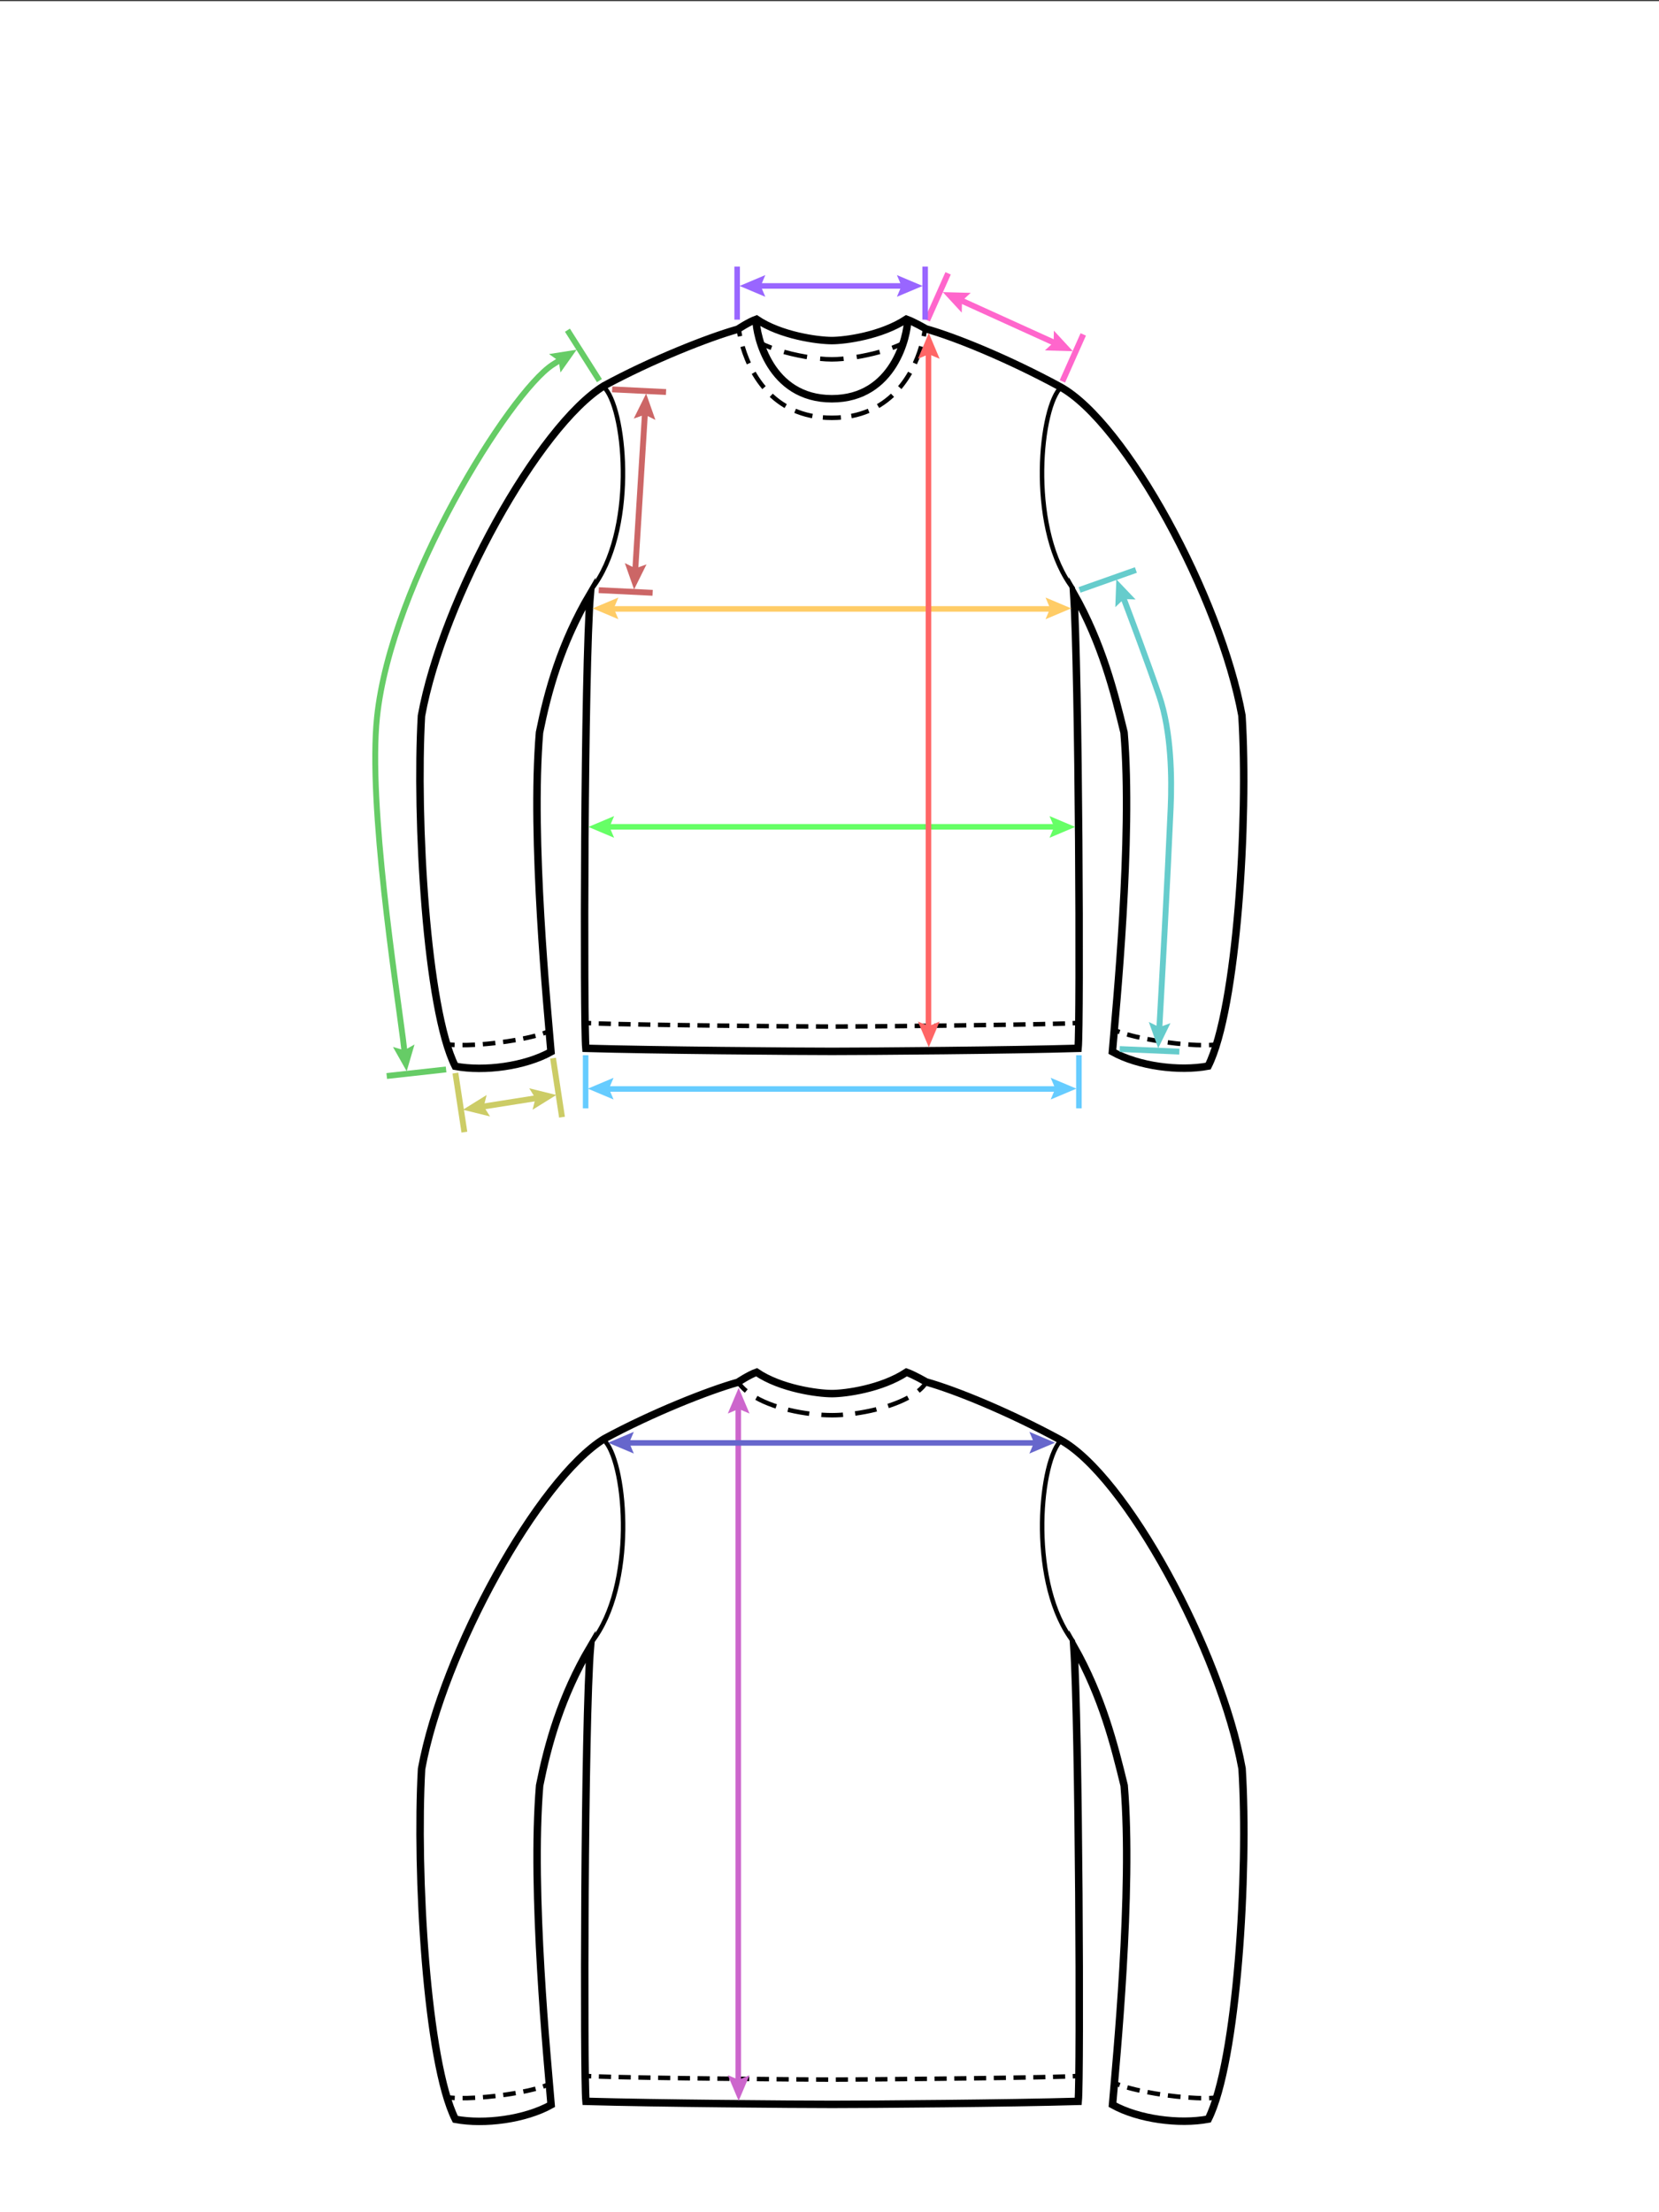 <?xml version="1.0" encoding="utf-8"?>
<!-- Generator: Adobe Illustrator 16.0.0, SVG Export Plug-In . SVG Version: 6.00 Build 0)  -->
<!DOCTYPE svg PUBLIC "-//W3C//DTD SVG 1.1//EN" "http://www.w3.org/Graphics/SVG/1.1/DTD/svg11.dtd">
<svg version="1.1" xmlns="http://www.w3.org/2000/svg" xmlns:xlink="http://www.w3.org/1999/xlink" x="0px" y="0px" width="1500px"
	 height="2000px" viewBox="0 0 1500 2000" enable-background="new 0 0 1500 2000" xml:space="preserve">
<rect x="0" y="0" width="1500" height="2000" fill="#333333" stroke="none"/>
<g id="BACKGROUND">
	<rect y="1" fill="#FFFFFF" width="1500" height="2000"/>
</g>
<g id="BACK">
	<g id="BACK_x5F_DRAWING">
		<g id="COLLAR_x5F_BACK_x5F_BOTTOM_7_">
			<g>
				<path fill="none" stroke="#000000" stroke-width="4.05" stroke-miterlimit="10" d="M837.575,1249.675
					c-1.777,2.83-4.26,5.467-7.289,7.904"/>
				<path fill="none" stroke="#000000" stroke-width="4.05" stroke-miterlimit="10" stroke-dasharray="19.592,11.02" d="
					M821.064,1263.591c-19.386,10.446-48.92,15.863-68.562,15.863c-23.94,0-54.867-6.159-73.354-18.578"/>
				<path fill="none" stroke="#000000" stroke-width="4.05" stroke-miterlimit="10" d="M674.73,1257.584
					c-2.93-2.432-5.401-5.068-7.3-7.909"/>
			</g>
		</g>
		<g id="BOTTOM_HEM_2_">
			<g>
				<path fill="none" stroke="#000000" stroke-width="4.05" stroke-miterlimit="10" d="M975.308,1876.763
					c-1.312,0.104-3.127,0.208-5.388,0.31"/>
				<path fill="none" stroke="#000000" stroke-width="4.05" stroke-miterlimit="10" stroke-dasharray="10.987,6.867" d="
					M963.063,1877.335c-46.913,1.564-191.19,2.78-210.808,2.78c-20.121,0-171.395-1.279-214.229-2.901"/>
				<path fill="none" stroke="#000000" stroke-width="4.05" stroke-miterlimit="10" d="M534.591,1877.072
					c-2.261-0.102-4.076-0.205-5.388-0.31"/>
			</g>
		</g>
		<path id="SLEEVE_SEAM_x5F_LEFT_1_" fill="none" stroke="#000000" stroke-width="4.05" stroke-miterlimit="10" d="
			M547.581,1303.515c18.802,22.867,27.494,129.608-12.588,181.063"/>
		<path id="SLEEVE_SEAM_x5F_RIGHT_1_" fill="none" stroke="#000000" stroke-width="4.05" stroke-miterlimit="10" d="
			M958.07,1303.515c-18.803,22.867-27.494,129.608,12.588,181.063"/>
		<g id="SLEEVE_HEM_x5F_LEFT_1_">
			<g>
				<path fill="none" stroke="#000000" stroke-width="4.05" stroke-miterlimit="10" d="M496.09,1884.443
					c-1.51,0.652-3.201,1.291-5.047,1.913"/>
				<path fill="none" stroke="#000000" stroke-width="4.05" stroke-miterlimit="10" stroke-dasharray="11.35,7.094" d="
					M484.249,1888.391c-19.628,5.271-49.516,8.863-69.544,8.455"/>
				<path fill="none" stroke="#000000" stroke-width="4.05" stroke-miterlimit="10" d="M411.154,1896.726
					c-1.916-0.093-3.717-0.229-5.38-0.41"/>
			</g>
		</g>
		<g id="SLEEVE_HEM_x5F_RIGHT_1_">
			<g>
				<path fill="none" stroke="#000000" stroke-width="4.05" stroke-miterlimit="10" d="M1007.409,1883.072
					c1.506,0.671,3.188,1.332,5.021,1.979"/>
				<path fill="none" stroke="#000000" stroke-width="4.05" stroke-miterlimit="10" stroke-dasharray="11.508,7.193" d="
					M1019.289,1887.215c19.872,5.658,50.146,9.788,70.368,9.7"/>
				<path fill="none" stroke="#000000" stroke-width="4.05" stroke-miterlimit="10" d="M1093.254,1896.851
					c1.92-0.063,3.724-0.17,5.39-0.325"/>
			</g>
		</g>
		<path id="CONTOUR_1_" fill="none" stroke="#000000" stroke-width="6.75" stroke-miterlimit="10" d="M970.899,1488.427
			c4.676,69.795,6.114,388.77,3.981,411.334c-61.631,1.811-187.449,2.744-222.558,2.744c-33.742,0-158.686-0.934-222.521-2.744
			c-2.136-22.564-1.525-344.242,4.099-411.134c-26.776,45.289-38.639,88.944-45.99,125.595c-8.01,96.325,7.268,250.46,10.384,288.7
			c-23.569,13.083-60.02,17.979-86.568,13.083c-26.102-51.806-35.775-223.684-30.558-316.792
			c19.398-106.251,105.98-261.941,165.048-298.397c42.811-23.233,94.284-43.697,120.968-51.141c0,0,9.856-6.6,16.878-9.099
			c21.626,14.683,55.039,19.336,68.193,19.336c11.923,0,44.558-4.315,67.368-19.336c7.021,2.499,17.705,8.765,17.705,8.765
			c26.684,7.442,74.98,27.229,120.967,52.156c59.614,32.315,145.324,191.13,164.721,297.382
			c5.896,93.442-4.457,265.152-30.557,316.959c-26.551,4.895-63.001,0.084-86.57-12.999c3.116-38.24,18.567-192.967,10.521-288.659
			C1007.481,1577.571,996.781,1534.372,970.899,1488.427z"/>
	</g>
	<g id="BACK_x5F_ARROWS">
		<g id="L_-_BACK_BODY_LENGTH_1_">
			<g>
				<line fill="none" stroke="#CC66CC" stroke-width="5" stroke-miterlimit="10" x1="667.5" y1="1271" x2="667.5" y2="1884"/>
				<g>
					<polygon fill="#CC66CC" points="658.052,1277.947 667.865,1273.778 677.679,1277.947 667.865,1254.685 					"/>
				</g>
				<g>
					<polygon fill="#CC66CC" points="658.052,1876.092 667.865,1880.261 677.679,1876.092 667.865,1899.354 					"/>
				</g>
			</g>
		</g>
		<g id="K_-_FULL_SHOULDER_WIDTH_1_">
			<g>
				<line fill="none" stroke="#6666CC" stroke-width="5" stroke-miterlimit="10" x1="566" y1="1304.5" x2="938" y2="1304.5"/>
				<g>
					<polygon fill="#6666CC" points="573.081,1314.113 568.912,1304.3 573.081,1294.486 549.818,1304.3 					"/>
				</g>
				<g>
					<polygon fill="#6666CC" points="930.713,1314.113 934.882,1304.3 930.713,1294.486 953.976,1304.3 					"/>
				</g>
			</g>
		</g>
	</g>
</g>
<g id="FRONT">
	<g id="FRONT_x5F_DRAWING">
		<g id="BOTTOM_HEM_1_">
			<g>
				<path fill="none" stroke="#000000" stroke-width="4.05" stroke-miterlimit="10" d="M975.194,924.759
					c-1.312,0.104-3.127,0.208-5.388,0.31"/>
				<path fill="none" stroke="#000000" stroke-width="4.05" stroke-miterlimit="10" stroke-dasharray="10.987,6.867" d="
					M962.949,925.332c-46.913,1.564-191.19,2.781-210.808,2.781c-20.121,0-171.396-1.28-214.229-2.902"/>
				<path fill="none" stroke="#000000" stroke-width="4.05" stroke-miterlimit="10" d="M534.478,925.069
					c-2.261-0.102-4.076-0.205-5.388-0.31"/>
			</g>
		</g>
		<g id="COLLAR_x5F_FRONT_x5F_BOTTOM_1_">
			<g>
				<path fill="none" stroke="#000000" stroke-width="4.05" stroke-miterlimit="10" d="M836.464,295.994
					c-0.233,2.226-0.639,4.935-1.259,7.995"/>
				<path fill="none" stroke="#000000" stroke-width="4.05" stroke-miterlimit="10" stroke-dasharray="16.348,9.536" d="
					M832.907,313.237c-7.674,26.152-28.908,64.499-80.766,64.499c-54.984,0-75.542-43.115-82.008-69.089"/>
				<path fill="none" stroke="#000000" stroke-width="4.05" stroke-miterlimit="10" d="M669.081,303.989
					c-0.621-3.061-1.025-5.77-1.259-7.996"/>
			</g>
		</g>
		<g id="COLLAR_x5F_BACK_x5F_BOTTOM_1_">
			<g>
				<path fill="none" stroke="#000000" stroke-width="4.05" stroke-miterlimit="10" d="M816.657,310.155
					c-2.872,1.524-6.218,2.979-9.88,4.339"/>
				<path fill="none" stroke="#000000" stroke-width="4.05" stroke-miterlimit="10" stroke-dasharray="21.272,11.966" d="
					M795.391,318.158c-14.693,4.11-31.468,6.722-43.249,6.722c-13.344,0-33.098-3.352-48.974-8.436"/>
				<path fill="none" stroke="#000000" stroke-width="4.05" stroke-miterlimit="10" d="M697.508,314.494
					c-3.662-1.36-7.007-2.815-9.88-4.339"/>
			</g>
		</g>
		<path id="COLLAR_x5F_FRONT_x5F_TOP_1_" fill="none" stroke="#000000" stroke-width="6.75" stroke-miterlimit="10" d="
			M820.665,289.253c-0.069,13.624-12.113,71.254-68.523,71.254c-56.409,0-68.453-57.63-68.521-71.254"/>
		<path id="SLEEVE_SEAM_x5F_LEFT" fill="none" stroke="#000000" stroke-width="4.05" stroke-miterlimit="10" d="M547.468,351.512
			c18.802,22.866,27.494,129.607-12.588,181.062"/>
		<path id="SLEEVE_SEAM_x5F_RIGHT" fill="none" stroke="#000000" stroke-width="4.05" stroke-miterlimit="10" d="M957.957,351.512
			c-18.803,22.866-27.494,129.607,12.588,181.062"/>
		<g id="SLEEVE_HEM_x5F_LEFT">
			<g>
				<path fill="none" stroke="#000000" stroke-width="4.05" stroke-miterlimit="10" d="M495.977,932.441
					c-1.51,0.652-3.201,1.291-5.047,1.913"/>
				<path fill="none" stroke="#000000" stroke-width="4.05" stroke-miterlimit="10" stroke-dasharray="11.35,7.094" d="
					M484.135,936.389c-19.628,5.27-49.516,8.862-69.544,8.453"/>
				<path fill="none" stroke="#000000" stroke-width="4.05" stroke-miterlimit="10" d="M411.041,944.722
					c-1.916-0.092-3.717-0.228-5.38-0.41"/>
			</g>
		</g>
		<g id="SLEEVE_HEM_x5F_RIGHT">
			<g>
				<path fill="none" stroke="#000000" stroke-width="4.05" stroke-miterlimit="10" d="M1007.296,931.07
					c1.506,0.671,3.188,1.332,5.021,1.979"/>
				<path fill="none" stroke="#000000" stroke-width="4.05" stroke-miterlimit="10" stroke-dasharray="11.508,7.193" d="
					M1019.176,935.212c19.873,5.657,50.146,9.787,70.368,9.699"/>
				<path fill="none" stroke="#000000" stroke-width="4.05" stroke-miterlimit="10" d="M1093.141,944.847
					c1.92-0.062,3.724-0.17,5.39-0.325"/>
			</g>
		</g>
		<path id="CONTOUR" fill="none" stroke="#000000" stroke-width="6.75" stroke-miterlimit="10" d="M970.786,536.423
			c4.676,69.796,6.114,388.771,3.981,411.334c-61.631,1.812-187.449,2.745-222.558,2.745c-33.742,0-158.686-0.934-222.521-2.745
			c-2.136-22.563-1.526-344.242,4.099-411.133c-26.775,45.288-38.639,88.944-45.99,125.595
			c-8.01,96.324,7.268,250.459,10.385,288.699c-23.57,13.084-60.02,17.979-86.569,13.084
			c-26.101-51.807-35.775-223.684-30.558-316.793c19.398-106.251,105.98-261.94,165.049-298.397
			c42.809-23.233,94.282-43.697,120.967-51.14c0,0,9.855-6.6,16.877-9.099c21.627,14.683,55.04,19.335,68.194,19.335
			c11.923,0,44.558-4.315,67.368-19.335c7.021,2.499,17.705,8.765,17.705,8.765c26.684,7.441,74.98,27.228,120.967,52.155
			c59.614,32.315,145.324,191.131,164.721,297.382c5.896,93.443-4.457,265.153-30.557,316.959
			c-26.551,4.896-63.001,0.085-86.57-12.999c3.116-38.24,18.567-192.967,10.521-288.658
			C1007.368,625.569,996.668,582.369,970.786,536.423z"/>
	</g>
	<g id="FRONT_x5F_ARROWS">
		<g id="J_-_SLEEVE_BOTTOM_LENGTH_1_">
			
				<line fill="none" stroke="#66CCCC" stroke-width="5.3" stroke-miterlimit="10" x1="976.107" y1="533.319" x2="1027.019" y2="515.318"/>
			
				<line fill="none" stroke="#66CCCC" stroke-width="5.3" stroke-miterlimit="10" x1="1012.387" y1="948.405" x2="1066.337" y2="950.733"/>
			<g>
				<g>
					<path fill="none" stroke="#66CCCC" stroke-width="5.3" stroke-miterlimit="10" d="M1014.982,538.493
						c7.992,21.048,22.786,60.448,33.116,90.58c11.139,32.492,11.503,74.819,10.385,100.807
						c-2.854,66.365-8.255,164.137-10.382,202.01"/>
					<g>
						<polygon fill="#66CCCC" points="1008.407,548.946 1016.105,541.57 1026.76,541.99 1009.339,523.716 						"/>
					</g>
					<g>
						<polygon fill="#66CCCC" points="1038.695,923.913 1048.263,928.617 1058.291,924.997 1047.208,947.682 						"/>
					</g>
				</g>
			</g>
		</g>
		<g id="I_-_SLEEVE_TOP_LENGTH_1_">
			
				<line fill="none" stroke="#66CC66" stroke-width="5.3" stroke-miterlimit="10" x1="349.676" y1="972.792" x2="403.348" y2="966.846"/>
			
				<line fill="none" stroke="#66CC66" stroke-width="5.3" stroke-miterlimit="10" x1="541.989" y1="344.119" x2="513.053" y2="298.525"/>
			<g>
				<g>
					<path fill="none" stroke="#66CC66" stroke-width="5.3" stroke-miterlimit="10" d="M507.91,324.483
						c-0.503,0.308-1.885,1.191-8.476,5.396c-38.548,25.49-145.873,196.464-158.565,318.64
						c-8.232,78.975,17.579,243.887,23.428,290.259c0.564,4.478,1.148,9.432,1.669,13.991"/>
					<g>
						<polygon fill="#66CC66" points="496.416,320.098 505.137,326.231 506.775,336.767 521.354,316.153 						"/>
					</g>
					<g>
						<polygon fill="#66CC66" points="355.305,946.504 365.529,949.529 374.804,944.27 367.702,968.499 						"/>
					</g>
				</g>
			</g>
		</g>
		<g id="H_-_SLEEVE_HEM_LENGTH_1_">
			
				<line fill="none" stroke="#CCCC66" stroke-width="5.3" stroke-miterlimit="10" x1="419.878" y1="1023.531" x2="411.76" y2="970.146"/>
			
				<line fill="none" stroke="#CCCC66" stroke-width="5.3" stroke-miterlimit="10" x1="508.146" y1="1010.01" x2="500.028" y2="956.625"/>
			<g>
				<g>
					
						<line fill="none" stroke="#CCCC66" stroke-width="5.3" stroke-miterlimit="10" x1="434.169" y1="1000.813" x2="487.374" y2="992.412"/>
					<g>
						<polygon fill="#CCCC66" points="443.051,1009.345 437.403,1000.302 439.991,989.958 418.543,1003.279 						"/>
					</g>
					<g>
						<polygon fill="#CCCC66" points="481.552,1003.267 484.14,992.923 478.492,983.88 503,989.945 						"/>
					</g>
				</g>
			</g>
		</g>
		<g id="G_-_ARMHOLE_LENGTH_1_">
			
				<line fill="none" stroke="#CC6666" stroke-width="5.3" stroke-miterlimit="10" x1="553.484" y1="352.024" x2="602.212" y2="354.423"/>
			
				<line fill="none" stroke="#CC6666" stroke-width="5.3" stroke-miterlimit="10" x1="541.365" y1="533.552" x2="590.094" y2="535.951"/>
			<g>
				<g>
					
						<line fill="none" stroke="#CC6666" stroke-width="5.3" stroke-miterlimit="10" x1="583.25" y1="371.612" x2="574.281" y2="517.085"/>
					<g>
						<polygon fill="#CC6666" points="572.997,378.437 583.048,374.879 592.586,379.645 584.223,355.822 						"/>
					</g>
					<g>
						<polygon fill="#CC6666" points="564.945,509.053 574.483,513.818 584.534,510.26 573.308,532.875 						"/>
					</g>
				</g>
			</g>
		</g>
		<g id="F_-_SIDE_SHOULDER_LENGTH_1_">
			
				<line fill="none" stroke="#FF66CC" stroke-width="5.3" stroke-miterlimit="10" x1="960.563" y1="344.803" x2="979.442" y2="302.335"/>
			
				<line fill="none" stroke="#FF66CC" stroke-width="5.3" stroke-miterlimit="10" x1="838.354" y1="289.572" x2="857.233" y2="247.105"/>
			<g>
				<g>
					
						<line fill="none" stroke="#FF66CC" stroke-width="5.3" stroke-miterlimit="10" x1="866.841" y1="270.63" x2="955.6" y2="310.944"/>
					<g>
						<polygon fill="#FF66CC" points="869.56,282.643 869.822,271.984 877.676,264.773 852.438,264.088 						"/>
					</g>
					<g>
						<polygon fill="#FF66CC" points="944.765,316.801 952.618,309.59 952.881,298.932 970.003,317.486 						"/>
					</g>
				</g>
			</g>
		</g>
		<g id="E_-_NECK_WIDTH_1_">
			<line fill="none" stroke="#9966FF" stroke-width="5" stroke-miterlimit="10" x1="836.5" y1="289" x2="836.5" y2="241"/>
			<line fill="none" stroke="#9966FF" stroke-width="5" stroke-miterlimit="10" x1="666.5" y1="289" x2="666.5" y2="241"/>
			<g>
				<g>
					<line fill="none" stroke="#9966FF" stroke-width="5" stroke-miterlimit="10" x1="685" y1="258.5" x2="818" y2="258.5"/>
					<g>
						<polygon fill="#9966FF" points="691.972,268.326 687.803,258.512 691.972,248.699 668.709,258.512 						"/>
					</g>
					<g>
						<polygon fill="#9966FF" points="810.946,268.326 815.115,258.512 810.946,248.699 834.209,258.512 						"/>
					</g>
				</g>
			</g>
		</g>
		<g id="D_-_BOTTOM_HEM_2_">
			<line fill="none" stroke="#66CCFF" stroke-width="5" stroke-miterlimit="10" x1="529.5" y1="1002" x2="529.5" y2="954"/>
			<line fill="none" stroke="#66CCFF" stroke-width="5" stroke-miterlimit="10" x1="975.5" y1="1002" x2="975.5" y2="954"/>
			<g>
				<g>
					<line fill="none" stroke="#66CCFF" stroke-width="5" stroke-miterlimit="10" x1="547" y1="984.5" x2="957" y2="984.5"/>
					<g>
						<polygon fill="#66CCFF" points="554.763,994.03 550.593,984.217 554.763,974.403 531.5,984.217 						"/>
					</g>
					<g>
						<polygon fill="#66CCFF" points="949.987,994.03 954.156,984.217 949.987,974.403 973.25,984.217 						"/>
					</g>
				</g>
			</g>
		</g>
		<g id="C_-_WAIST_WIDTH_2_">
			<g>
				<line fill="none" stroke="#66FF66" stroke-width="5" stroke-miterlimit="10" x1="548" y1="747.5" x2="956" y2="747.5"/>
				<g>
					<polygon fill="#66FF66" points="555.263,757.415 551.093,747.601 555.263,737.788 532,747.601 					"/>
				</g>
				<g>
					<polygon fill="#66FF66" points="948.925,757.415 953.094,747.601 948.925,737.788 972.188,747.601 					"/>
				</g>
			</g>
		</g>
		<g id="B_-_CHEST_WIDTH_2_">
			<g>
				<line fill="none" stroke="#FFCC66" stroke-width="5" stroke-miterlimit="10" x1="552" y1="550.5" x2="953" y2="550.5"/>
				<g>
					<polygon fill="#FFCC66" points="559.133,559.828 554.963,550.014 559.133,540.201 535.87,550.014 					"/>
				</g>
				<g>
					<polygon fill="#FFCC66" points="945.32,559.828 949.489,550.014 945.32,540.201 968.583,550.014 					"/>
				</g>
			</g>
		</g>
		<g id="A_-_FRONT_BODY_LENGTH_2_">
			<g>
				<line fill="none" stroke="#FF6666" stroke-width="5" stroke-miterlimit="10" x1="839.5" y1="317" x2="839.5" y2="931"/>
				<g>
					<polygon fill="#FF6666" points="829.967,324.388 839.78,320.218 849.594,324.388 839.78,301.125 					"/>
				</g>
				<g>
					<polygon fill="#FF6666" points="829.967,923.519 839.78,927.688 849.594,923.519 839.78,946.781 					"/>
				</g>
			</g>
		</g>
	</g>
	<g>
	</g>
	<g>
	</g>
	<g>
	</g>
	<g>
	</g>
	<g>
	</g>
	<g>
	</g>
	<g>
	</g>
	<g>
	</g>
	<g>
	</g>
	<g>
	</g>
	<g>
	</g>
	<g>
	</g>
	<g>
	</g>
	<g>
	</g>
	<g>
	</g>
	<g>
	</g>
</g>
</svg>
